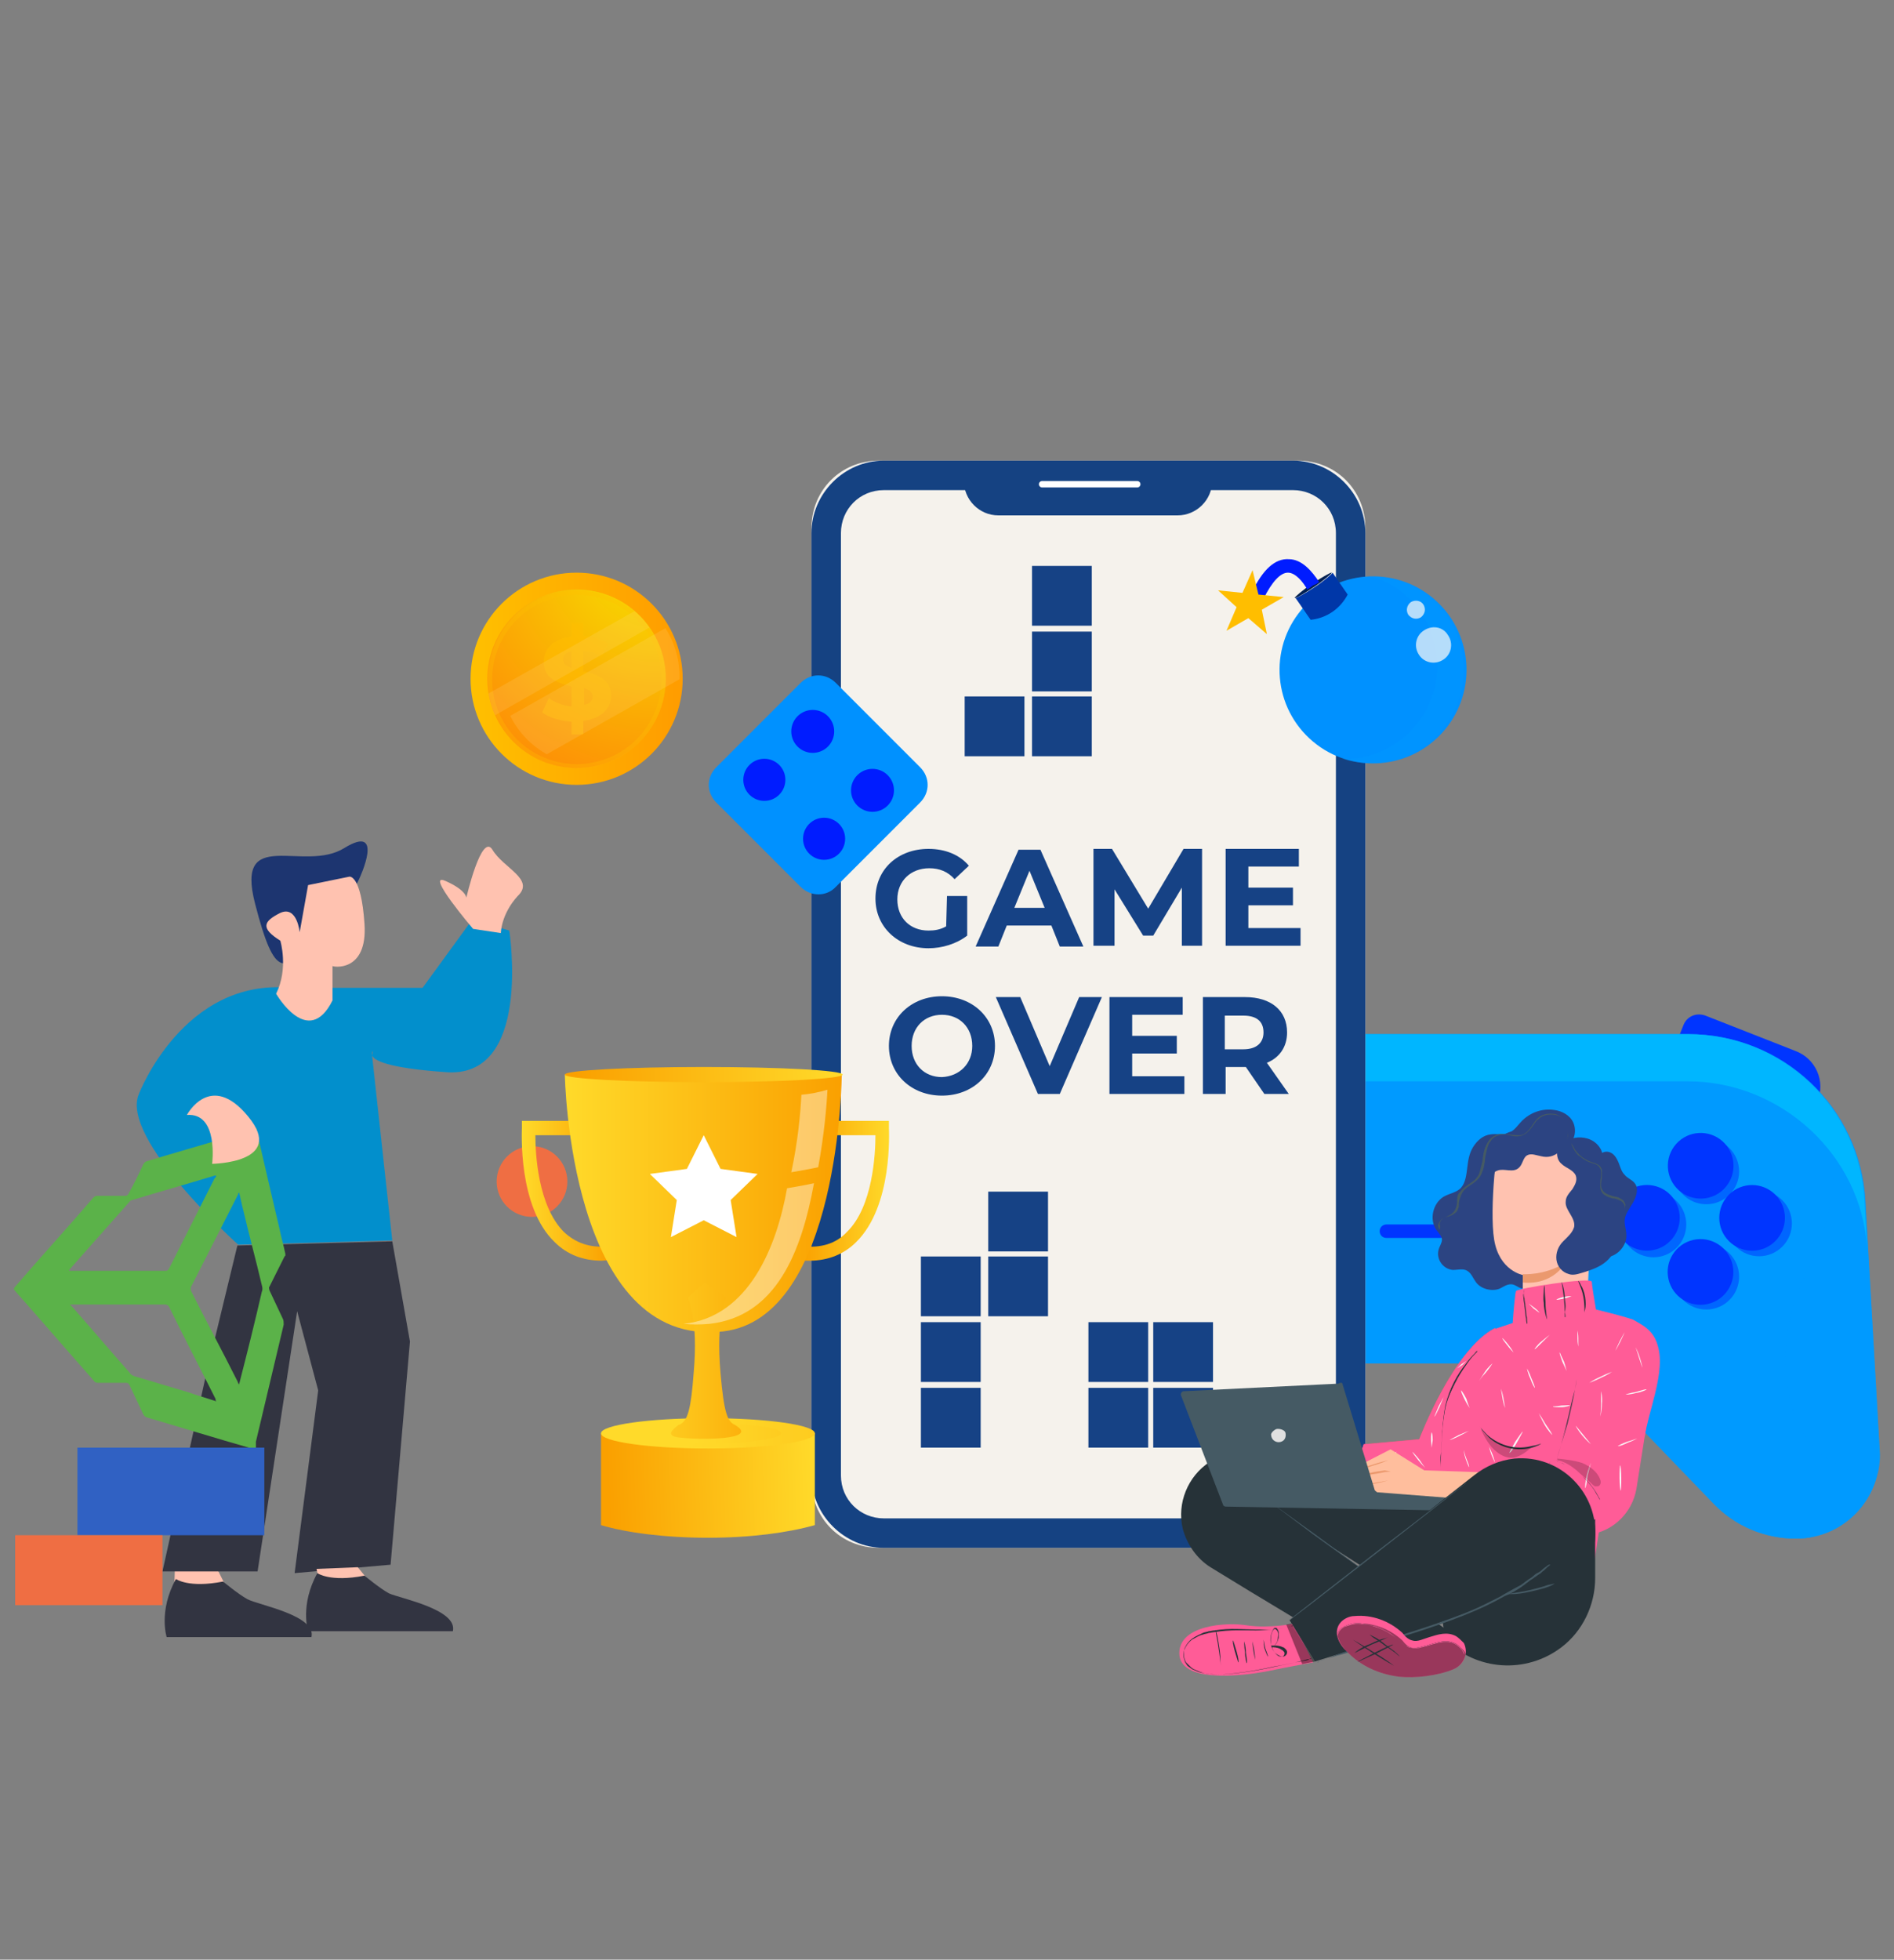 <?xml version="1.0" encoding="utf-8"?>
<!-- Generator: Adobe Illustrator 21.0.0, SVG Export Plug-In . SVG Version: 6.00 Build 0)  -->
<svg version="1.1" id="Layer_1" xmlns="http://www.w3.org/2000/svg" xmlns:xlink="http://www.w3.org/1999/xlink" x="0px" y="0px"
	 viewBox="0 0 225 232.7" style="enable-background:new 0 0 225 232.7;" xml:space="preserve">
<rect x="0" y="0" width="225" height="232.7" fill="#808080" stroke="none"/>
<style type="text/css">
	.st0{fill:#0035FF;}
	.st1{fill:#009AFF;}
	.st2{opacity:0.41;}
	.st3{fill:#001CFF;}
	.st4{opacity:0.5;fill:#009AFF;enable-background:new    ;}
	.st5{fill:#00B6FF;}
	.st6{fill:#F5F2EC;}
	.st7{fill:#154282;}
	.st8{fill:none;stroke:#FFFFFF;stroke-width:0.764;stroke-linecap:round;stroke-linejoin:round;stroke-miterlimit:10;}
	.st9{fill:#0091FF;}
	.st10{fill:#001CFF;stroke:#001CFF;stroke-miterlimit:10;}
	.st11{fill:#164285;}
	.st12{fill:#002051;}
	.st13{fill:#0037A8;}
	.st14{opacity:0.3;fill:#009AFF;enable-background:new    ;}
	.st15{opacity:0.73;fill:#F8F8F8;enable-background:new    ;}
	.st16{fill:#FFBE00;}
	.st17{fill:url(#XMLID_2_);}
	.st18{fill:url(#XMLID_3_);}
	.st19{opacity:0.3;fill:none;stroke:#FFBE00;stroke-width:0.5;stroke-miterlimit:10;enable-background:new    ;}
	.st20{opacity:0.5;}
	.st21{opacity:0.7;}
	.st22{opacity:0.2;clip-path:url(#SVGID_2_);fill:#FFE6B1;enable-background:new    ;}
	.st23{opacity:0.2;clip-path:url(#SVGID_4_);fill:#FFE6B1;enable-background:new    ;}
	.st24{fill:#EF6E43;}
	.st25{fill:url(#SVGID_5_);}
	.st26{fill:url(#SVGID_6_);}
	.st27{fill:url(#SVGID_7_);}
	.st28{fill:url(#SVGID_8_);}
	.st29{fill:url(#SVGID_9_);}
	.st30{fill:url(#SVGID_10_);}
	.st31{fill:url(#SVGID_11_);}
	.st32{fill:url(#SVGID_12_);}
	.st33{fill:#FFFFFF;}
	.st34{fill:#1D3570;}
	.st35{fill:#FFC2B0;}
	.st36{fill:#323441;}
	.st37{fill:#028FCC;}
	.st38{fill:#5BB249;}
	.st39{display:none;}
	.st40{display:inline;fill:#5BB249;}
	.st41{fill:#3061C3;}
	.st42{fill:#2C4482;}
	.st43{fill:#EB996E;}
	.st44{fill:#455A64;}
	.st45{fill:#E8505B;}
	.st46{fill:#FF5C97;}
	.st47{fill:#FAFAFA;}
	.st48{fill:#263238;}
	.st49{opacity:0.2;}
	.st50{opacity:0.4;enable-background:new    ;}
	.st51{fill:#FFBE9D;}
	.st52{fill:#E0E0E0;}
	.st53{opacity:0.4;}
</style>
<g>
	<g>
		<path class="st0" d="M209.8,133.4l-8.2-3.2c-2.4-0.9-3.6-3.6-2.6-6l1-2.5c0.4-1,1.5-1.5,2.6-1.1l10.7,4.2c2.4,0.9,3.6,3.6,2.6,6
			l0,0C214.9,133.2,212.2,134.3,209.8,133.4z"/>
		<path class="st1" d="M223.3,172.2l-1.7-29.6c-0.6-11.1-9.8-19.8-21-19.8h-22.9h-7.5h-22.9c-11.1,0-20.3,8.7-21,19.8l-1.7,29.6
			c-0.3,5.7,4.2,10.5,9.9,10.5c3.7,0,7.2-1.5,9.7-4.1l16.1-16.7h9.9h7.5h9.9l16.1,16.7c2.5,2.6,6,4.1,9.7,4.1l0,0
			C219.1,182.7,223.6,177.9,223.3,172.2z"/>
		<g class="st2">
			<circle class="st3" cx="202.7" cy="139.1" r="3.9"/>
			<circle class="st3" cx="202.7" cy="151.6" r="3.9"/>
			
				<ellipse transform="matrix(0.707 -0.707 0.707 0.707 -41.519 190.311)" class="st3" cx="209" cy="145.3" rx="3.9" ry="3.9"/>
			
				<ellipse transform="matrix(0.385 -0.923 0.923 0.385 -13.303 270.733)" class="st3" cx="196.4" cy="145.3" rx="3.9" ry="3.9"/>
			<path class="st3" d="M148.8,142.4h-2.5v-2.5c0-1.6-1.3-2.9-2.9-2.9c-1.6,0-2.9,1.3-2.9,2.9v2.5H138c-1.6,0-2.9,1.3-2.9,2.9
				c0,1.6,1.3,2.9,2.9,2.9h2.5v2.5c0,1.6,1.3,2.9,2.9,2.9c1.6,0,2.9-1.3,2.9-2.9v-2.5h2.5c1.6,0,2.9-1.3,2.9-2.9
				C151.7,143.7,150.4,142.4,148.8,142.4z"/>
		</g>
		<circle class="st1" cx="142.7" cy="144.6" r="10.9"/>
		<path class="st1" d="M190.2,158.3h-11.8h-9h-11.8l-19.1,19.8c-1.9,1.9-4.2,3.4-6.7,4.2c0.8,0.2,1.7,0.4,2.6,0.4
			c3.7,0,7.2-1.5,9.7-4.1l16.1-16.7h9.9h7.5h9.9l16.1,16.7c2.5,2.6,6,4.1,9.7,4.1l0,0c0.9,0,1.8-0.1,2.6-0.4
			c-2.5-0.8-4.8-2.2-6.7-4.2L190.2,158.3z"/>
		<g>
			<ellipse transform="matrix(0.667 -0.745 0.745 0.667 -35.808 196.608)" class="st0" cx="202" cy="138.4" rx="3.9" ry="3.9"/>
			
				<ellipse transform="matrix(0.976 -0.219 0.219 0.976 -28.185 47.997)" class="st0" cx="202" cy="150.9" rx="3.9" ry="3.9"/>
			
				<ellipse transform="matrix(0.707 -0.707 0.707 0.707 -41.287 189.582)" class="st0" cx="208.2" cy="144.6" rx="3.9" ry="3.9"/>
			
				<ellipse transform="matrix(0.707 -0.707 0.707 0.707 -44.943 180.738)" class="st0" cx="195.7" cy="144.6" rx="3.9" ry="3.9"/>
			<path class="st0" d="M148.1,141.7h-2.5v-2.5c0-1.6-1.3-2.9-2.9-2.9c-1.6,0-2.9,1.3-2.9,2.9v2.5h-2.5c-1.6,0-2.9,1.3-2.9,2.9
				c0,1.6,1.3,2.9,2.9,2.9h2.5v2.5c0,1.6,1.3,2.9,2.9,2.9c1.6,0,2.9-1.3,2.9-2.9v-2.5h2.5c1.6,0,2.9-1.3,2.9-2.9
				S149.7,141.7,148.1,141.7z"/>
		</g>
		<path class="st4" d="M214.7,150.9c-5.7,11.3-1.8,24.4,8.4,24c0.2-0.9,0.3-1.7,0.2-2.7l-1.7-29.6c-0.3-4.6-2-8.8-4.7-12.1
			C218,134.5,219.1,142.3,214.7,150.9z"/>
		<path class="st4" d="M133.2,150.9c5.7,11.3,1.8,24.4-8.4,24c-0.2-0.9-0.3-1.7-0.2-2.7l1.7-29.6c0.3-4.6,2-8.8,4.7-12.1
			C129.9,134.5,128.9,142.3,133.2,150.9z"/>
		<g>
			<path class="st0" d="M171.1,147h-6.4c-0.5,0-0.8-0.4-0.8-0.8l0,0c0-0.5,0.4-0.8,0.8-0.8h6.4c0.5,0,0.8,0.4,0.8,0.8l0,0
				C171.9,146.6,171.5,147,171.1,147z"/>
			<path class="st0" d="M183.2,147h-6.4c-0.5,0-0.8-0.4-0.8-0.8l0,0c0-0.5,0.4-0.8,0.8-0.8h6.4c0.5,0,0.8,0.4,0.8,0.8l0,0
				C184.1,146.6,183.7,147,183.2,147z"/>
		</g>
		<path class="st5" d="M147.2,128.4h22.9h7.5h22.9c11.1,0,20.7,8.8,21.3,19.9l-0.3-5.7c-0.6-11.1-9.8-19.8-21-19.8h-22.9h-7.5h-22.9
			c-11.1,0-20.3,8.7-21,19.8l-0.3,5.6C126.6,137.1,136.1,128.4,147.2,128.4z"/>
	</g>
	<g>
		<g>
			<g>
				<g>
					<path class="st6" d="M154.2,183.8h-49.8c-4.5,0-8-3.5-8-8V62.7c0-4.5,3.5-8,8-8h49.8c4.5,0,8,3.5,8,8v113.1
						C162.2,180.2,158.6,183.8,154.2,183.8z"/>
					<g>
						<path class="st7" d="M153.6,58.2c2.8,0,5.1,2.2,5.1,5.1v111.9c0,2.8-2.2,5.1-5.1,5.1H105c-2.8,0-5.1-2.2-5.1-5.1V63.3
							c0-2.8,2.2-5.1,5.1-5.1H153.6 M153.6,54.7H105c-4.7,0-8.6,3.9-8.6,8.6v111.9c0,4.7,3.9,8.6,8.6,8.6h48.6
							c4.7,0,8.6-3.9,8.6-8.6V63.3C162.2,58.6,158.3,54.7,153.6,54.7L153.6,54.7z"/>
					</g>
					<g>
						<path class="st7" d="M143.9,55h-29.4v2.1c0,2.2,1.8,4.1,4.1,4.1h21.3c2.2,0,4.1-1.8,4.1-4.1V55H143.9z"/>
					</g>
					<line class="st8" x1="123.8" y1="57.5" x2="135.1" y2="57.5"/>
				</g>
			</g>
		</g>
	</g>
	<g>
		<path class="st9" d="M95.1,105.3l-10-10c-1.2-1.2-1.2-3,0-4.2l10-10c1.2-1.2,3-1.2,4.2,0l10,10c1.2,1.2,1.2,3,0,4.2l-10,10
			C98.2,106.5,96.3,106.5,95.1,105.3z"/>
		<g>
			<path class="st10" d="M98,88.3c-0.8,0.8-2.1,0.8-2.9,0s-0.8-2.1,0-2.9s2.1-0.8,2.9,0C98.8,86.2,98.8,87.5,98,88.3z"/>
			<path class="st10" d="M105.1,95.3c-0.8,0.8-2.1,0.8-2.9,0s-0.8-2.1,0-2.9s2.1-0.8,2.9,0C105.9,93.2,105.9,94.5,105.1,95.3z"/>
			<circle class="st10" cx="90.8" cy="92.6" r="2"/>
			<circle class="st10" cx="97.9" cy="99.6" r="2"/>
		</g>
	</g>
	<g>
		<path class="st11" d="M112.5,106.4h2.4v4.7c-1.3,1-3,1.5-4.6,1.5c-3.6,0-6.3-2.5-6.3-5.9c0-3.5,2.7-5.9,6.3-5.9c2,0,3.7,0.7,4.8,2
			l-1.7,1.6c-0.8-0.9-1.8-1.3-3-1.3c-2.2,0-3.8,1.5-3.8,3.7s1.5,3.7,3.7,3.7c0.7,0,1.4-0.1,2.1-0.5L112.5,106.4L112.5,106.4z"/>
		<path class="st11" d="M124.9,109.9h-5.3l-1,2.5h-2.7l5.1-11.5h2.6l5.1,11.5h-2.8L124.9,109.9z M124.1,107.8l-1.8-4.4l-1.8,4.4
			H124.1z"/>
		<path class="st11" d="M140.4,112.3v-6.9l-3.4,5.7h-1.2l-3.4-5.5v6.7h-2.5v-11.5h2.2l4.3,7.1l4.2-7.1h2.2v11.5
			C142.8,112.3,140.4,112.3,140.4,112.3z"/>
		<path class="st11" d="M154.5,110.2v2.1h-8.9v-11.5h8.7v2.1h-6v2.5h5.3v2.1h-5.3v2.7C148.3,110.2,154.5,110.2,154.5,110.2z"/>
		<path class="st11" d="M105.6,124.2c0-3.4,2.7-5.9,6.3-5.9c3.6,0,6.3,2.5,6.3,5.9s-2.7,5.9-6.3,5.9
			C108.3,130.1,105.6,127.6,105.6,124.2z M115.5,124.2c0-2.2-1.5-3.7-3.6-3.7s-3.6,1.5-3.6,3.7s1.5,3.7,3.6,3.7
			C114,127.8,115.5,126.3,115.5,124.2z"/>
		<path class="st11" d="M130.9,118.4l-5,11.5h-2.6l-5-11.5h2.9l3.5,8.2l3.5-8.2C128.2,118.4,130.9,118.4,130.9,118.4z"/>
		<path class="st11" d="M140.7,127.8v2.1h-8.9v-11.5h8.7v2.1h-6v2.5h5.3v2.1h-5.3v2.7H140.7z"/>
		<path class="st11" d="M150.2,129.9l-2.2-3.2h-0.1h-2.3v3.2h-2.7v-11.5h5c3.1,0,5,1.6,5,4.2c0,1.7-0.9,3-2.4,3.6l2.6,3.7H150.2z
			 M147.7,120.6h-2.2v4h2.2c1.6,0,2.4-0.8,2.4-2C150.1,121.3,149.3,120.6,147.7,120.6z"/>
	</g>
	<rect x="129.3" y="157" class="st11" width="7.1" height="7.1"/>
	<rect x="137" y="157" class="st11" width="7.1" height="7.1"/>
	<rect x="129.3" y="164.8" class="st11" width="7.1" height="7.1"/>
	<rect x="109.4" y="157" class="st11" width="7.1" height="7.1"/>
	<rect x="109.4" y="164.8" class="st11" width="7.1" height="7.1"/>
	<rect x="117.4" y="149.2" class="st11" width="7.1" height="7.1"/>
	<rect x="117.4" y="141.5" class="st11" width="7.1" height="7.1"/>
	<rect x="109.4" y="149.2" class="st11" width="7.1" height="7.1"/>
	<rect x="122.6" y="75" class="st11" width="7.1" height="7.1"/>
	<rect x="122.6" y="67.2" class="st11" width="7.1" height="7.1"/>
	<rect x="114.6" y="82.7" class="st11" width="7.1" height="7.1"/>
	<rect x="122.6" y="82.7" class="st11" width="7.1" height="7.1"/>
	<rect x="137" y="164.8" class="st11" width="7.1" height="7.1"/>
	<g>
		<path class="st12" d="M155.9,69.3c-1.2,0.8-2.1,1.6-2.1,1.7c0.1,0.1,1.1-0.5,2.3-1.3s2.1-1.6,2.1-1.7S157.1,68.5,155.9,69.3z"/>
		
			<ellipse transform="matrix(0.681 -0.733 0.733 0.681 -6.239 144.815)" class="st9" cx="163" cy="79.6" rx="11.1" ry="11.1"/>
		<g>
			<path class="st13" d="M156.2,69.7c-1.2,0.8-2.3,1.4-2.3,1.3l1.8,2.6l0,0c1.9-0.2,3.5-1.3,4.4-3l0,0l-1.8-2.6
				C158.3,68.1,157.4,68.9,156.2,69.7z"/>
		</g>
		<path class="st14" d="M163.1,68.5c2.3,0.7,4.3,2.2,5.7,4.3c3.5,5,2.2,11.9-2.9,15.4c-1.9,1.3-4.2,2-6.4,1.9c3.1,1,6.7,0.6,9.6-1.4
			c5-3.5,6.3-10.3,2.9-15.4C170,70.2,166.6,68.6,163.1,68.5z"/>
		<path class="st15" d="M169.1,71.8c0.3,0.5,0.2,1.1-0.3,1.5c-0.5,0.3-1.1,0.2-1.5-0.3c-0.3-0.5-0.2-1.1,0.3-1.5
			C168.1,71.2,168.8,71.3,169.1,71.8z"/>
		<path class="st15" d="M172,75.4c0.7,1,0.4,2.3-0.5,2.9c-1,0.7-2.3,0.4-2.9-0.5c-0.7-1-0.4-2.3,0.5-2.9
			C170.1,74.2,171.4,74.4,172,75.4z"/>
		<path class="st3" d="M156.7,69.1c-0.8-1.2-2-2.7-3.6-2.7c-1.6-0.1-3.1,1.2-4.4,4l1.4,0.7c1-2,2-3.1,2.9-3.1s1.8,1.1,2.3,2
			c0.2-0.1,0.4-0.3,0.7-0.5C156.3,69.4,156.5,69.3,156.7,69.1z"/>
		<polygon class="st16" points="144.7,70.1 147.6,70.4 148.8,67.7 149.5,70.6 152.5,70.9 149.9,72.4 150.5,75.3 148.3,73.4 
			145.7,74.9 146.9,72.1 		"/>
	</g>
	<g id="XMLID_535_">
		
			<linearGradient id="XMLID_2_" gradientUnits="userSpaceOnUse" x1="55.96" y1="151.4" x2="81.079" y2="151.4" gradientTransform="matrix(1 0 0 -1 0 232)">
			<stop  offset="0" style="stop-color:#FFC000"/>
			<stop  offset="1" style="stop-color:#FF9C00"/>
		</linearGradient>
		<circle id="XMLID_566_" class="st17" cx="68.5" cy="80.6" r="12.6"/>
		
			<radialGradient id="XMLID_3_" cx="77.928" cy="166.564" r="35.789" gradientTransform="matrix(1 0 0 -1 0 232)" gradientUnits="userSpaceOnUse">
			<stop  offset="8.061820e-02" style="stop-color:#F7DC00"/>
			<stop  offset="1" style="stop-color:#FF7B08"/>
		</radialGradient>
		<circle id="XMLID_565_" class="st18" cx="68.5" cy="80.6" r="10.6"/>
		
			<ellipse id="XMLID_564_" transform="matrix(0.377 -0.926 0.926 0.377 -31.945 113.727)" class="st19" cx="68.5" cy="80.6" rx="10.3" ry="10.3"/>
		<g id="XMLID_559_" class="st20">
			<path id="XMLID_560_" class="st16" d="M69.3,85.6v1.6h-1.4v-1.5c-1.4-0.1-2.7-0.5-3.5-1.1l0.8-1.7c0.7,0.5,1.7,0.9,2.7,1v-2.4
				c-1.6-0.4-3.3-0.9-3.3-2.9c0-1.5,1.1-2.8,3.3-3V74h1.4v1.5c1.1,0.1,2.1,0.4,2.9,0.9L71.5,78c-0.7-0.4-1.5-0.7-2.2-0.7v2.4
				c1.6,0.4,3.3,0.9,3.3,2.9C72.6,84,71.6,85.3,69.3,85.6z M67.9,79.3v-2c-0.8,0.2-1,0.6-1,1C66.9,78.9,67.3,79.1,67.9,79.3z
				 M70.4,82.7c0-0.5-0.4-0.8-1-1v2C70,83.6,70.4,83.2,70.4,82.7z"/>
		</g>
		<g id="XMLID_551_" class="st21">
			<g>
				<defs>
					
						<ellipse id="SVGID_1_" transform="matrix(0.736 -0.677 0.677 0.736 -35.808 69.704)" cx="71.5" cy="80.8" rx="10.6" ry="10.6"/>
				</defs>
				<clipPath id="SVGID_2_">
					<use xlink:href="#SVGID_1_"  style="overflow:visible;"/>
				</clipPath>
				
					<rect id="XMLID_554_" x="56.3" y="80.2" transform="matrix(0.871 -0.492 0.492 0.871 -31.917 45.132)" class="st22" width="27.1" height="6.1"/>
			</g>
			<g>
				<defs>
					
						<ellipse id="SVGID_3_" transform="matrix(0.974 -0.227 0.227 0.974 -16.521 17.673)" cx="68.5" cy="80.6" rx="10.6" ry="10.6"/>
				</defs>
				<clipPath id="SVGID_4_">
					<use xlink:href="#SVGID_3_"  style="overflow:visible;"/>
				</clipPath>
				<polygon id="XMLID_553_" class="st23" points="57.1,85.9 55.1,84 78.7,70.7 80.7,72.5 				"/>
			</g>
		</g>
	</g>
	<g id="Ellipse_51_copy_4">
		<g>
			<ellipse class="st24" cx="63.2" cy="140.3" rx="4.2" ry="4.2"/>
		</g>
	</g>
	<g>
		
			<linearGradient id="SVGID_5_" gradientUnits="userSpaceOnUse" x1="96.862" y1="56.193" x2="72.202" y2="55.407" gradientTransform="matrix(1 0 0 -1 0 232)">
			<stop  offset="0" style="stop-color:#FFDA2A"/>
			<stop  offset="1" style="stop-color:#FAA000"/>
		</linearGradient>
		<path class="st25" d="M71.4,170.2v5.1v5.8c3,0.9,7.6,1.5,12.7,1.5s9.5-0.6,12.7-1.5v-5.8v-5.1H71.4z"/>
		
			<linearGradient id="SVGID_6_" gradientUnits="userSpaceOnUse" x1="81.797" y1="61.8" x2="142.9" y2="61.8" gradientTransform="matrix(1 0 0 -1 0 232)">
			<stop  offset="0" style="stop-color:#FFDA2A"/>
			<stop  offset="1" style="stop-color:#FAA000"/>
		</linearGradient>
		<ellipse class="st26" cx="84.1" cy="170.2" rx="12.7" ry="1.8"/>
		
			<linearGradient id="SVGID_7_" gradientUnits="userSpaceOnUse" x1="82.527" y1="61.8" x2="124.443" y2="61.8" gradientTransform="matrix(1 0 0 -1 0 232)">
			<stop  offset="0" style="stop-color:#FFDA2A"/>
			<stop  offset="1" style="stop-color:#FAA000"/>
		</linearGradient>
		<path class="st27" d="M92.8,170.2c0-0.7-3.9-1.2-8.7-1.2c-4.8,0-8.7,0.5-8.7,1.2s3.9,1.2,8.7,1.2S92.8,170.8,92.8,170.2z"/>
		<g>
			<g>
				
					<linearGradient id="SVGID_8_" gradientUnits="userSpaceOnUse" x1="62.023" y1="90.6" x2="72.482" y2="90.6" gradientTransform="matrix(1 0 0 -1 0 232)">
					<stop  offset="0" style="stop-color:#FFDA2A"/>
					<stop  offset="1" style="stop-color:#FAA000"/>
				</linearGradient>
				<path class="st28" d="M71.5,149.7c-2.2,0-4.1-0.7-5.6-2.2c-4.4-4.2-3.9-13.2-3.9-13.6v-0.8h8.6v1.7h-7c0,2.2,0.3,8.4,3.4,11.5
					c1.4,1.3,3.1,1.9,5.2,1.7l0.2,1.7C72.1,149.6,71.8,149.7,71.5,149.7z"/>
			</g>
			<g>
				
					<linearGradient id="SVGID_9_" gradientUnits="userSpaceOnUse" x1="747.792" y1="90.6" x2="758.25" y2="90.6" gradientTransform="matrix(-1 0 0 -1 853.451 232)">
					<stop  offset="0" style="stop-color:#FFDA2A"/>
					<stop  offset="1" style="stop-color:#FAA000"/>
				</linearGradient>
				<path class="st29" d="M96.2,149.7c-0.3,0-0.6,0-1,0l0.2-1.7c2.1,0.2,3.9-0.3,5.2-1.7c3.1-3,3.4-9.3,3.4-11.5h-7v-1.7h8.6v0.8
					c0,0.4,0.5,9.3-3.9,13.6C100.3,148.9,98.4,149.7,96.2,149.7z"/>
			</g>
		</g>
		
			<linearGradient id="SVGID_10_" gradientUnits="userSpaceOnUse" x1="67.141" y1="89.101" x2="100.041" y2="89.101" gradientTransform="matrix(1 0 0 -1 0 232)">
			<stop  offset="0" style="stop-color:#FFDA2A"/>
			<stop  offset="1" style="stop-color:#FAA000"/>
		</linearGradient>
		<path class="st30" d="M67.1,127.6c0,0,0.5,32.6,18.8,30.5c13.9-1.6,14.1-30.5,14.1-30.5S67.1,127.6,67.1,127.6z"/>
		
			<linearGradient id="SVGID_11_" gradientUnits="userSpaceOnUse" x1="74.064" y1="70.426" x2="94.192" y2="70.426" gradientTransform="matrix(1 0 0 -1 0 232)">
			<stop  offset="0" style="stop-color:#FFDA2A"/>
			<stop  offset="1" style="stop-color:#FAA000"/>
		</linearGradient>
		<path class="st31" d="M80.7,170.7c2.4,0.3,9.7,0.3,6.6-1.5l0,0c-0.9-0.4-1.3-1.5-1.7-6.1c-0.6-6.7,0.7-9,0.7-9l-2.6-1.8l-2,1.8
			c0,0,1.3,2.3,0.7,9c-0.3,4.1-0.7,5.4-1.4,5.9l0,0l0,0c-0.1,0.1-0.3,0.2-0.4,0.2C80,169.7,78.9,170.5,80.7,170.7z"/>
		
			<linearGradient id="SVGID_12_" gradientUnits="userSpaceOnUse" x1="99.885" y1="104.919" x2="68.304" y2="103.913" gradientTransform="matrix(1 0 0 -1 0 232)">
			<stop  offset="0" style="stop-color:#FFDA2A"/>
			<stop  offset="1" style="stop-color:#FAA000"/>
		</linearGradient>
		<ellipse class="st32" cx="83.6" cy="127.6" rx="16.5" ry="0.9"/>
		<polygon class="st33" points="83.6,134.8 85.6,138.8 90,139.4 86.8,142.5 87.5,146.9 83.6,144.9 79.7,146.9 80.4,142.5 
			77.2,139.4 81.6,138.8 		"/>
		<g class="st2">
			<path class="st33" d="M81.2,157.2L81.2,157.2c1,0.1,2,0.1,3.1,0c7.9-0.9,10.9-8.5,12.4-16.7c-0.9,0.2-2,0.4-3.2,0.6
				C92.3,147.9,89,156.4,81.2,157.2z"/>
			<path class="st33" d="M95.2,130c-0.1,2.1-0.4,5.5-1.2,9.2c1.2-0.2,2.3-0.4,3.2-0.6c0.7-3.8,1-7.2,1.1-9.2
				C97.3,129.7,96.3,129.9,95.2,130z"/>
		</g>
	</g>
	<g id="Group_1_1_">
		<g id="Group_2_1_">
			<g id="Group_4_1_">
				<g id="Shape_717">
					<g>
						<g>
							<path class="st34" d="M40.9,100.7c-4.8,3-13-2.7-10.6,6.6s3.5,7.9,7,4.6s5.4-7.6,5.4-7.6S45.8,97.7,40.9,100.7z"/>
						</g>
					</g>
				</g>
				<g id="Shape_719_copy">
					<g>
						<polygon class="st35" points="25.7,186.1 20.8,185.2 20.7,188.8 26.8,188.3 						"/>
					</g>
				</g>
				<g id="Shape_716">
					<g>
						<g>
							<polygon class="st36" points="46.6,147.4 28.2,147.9 24.4,163.6 19.3,186.6 30.6,186.6 35.3,155.7 37.8,165.1 35,186.8 
								46.4,185.8 48.7,159.3 							"/>
						</g>
					</g>
				</g>
				<g id="Shape_719">
					<g>
						<polygon class="st35" points="42.5,186.1 37.6,186.3 38.4,189.9 44.3,188.3 						"/>
					</g>
				</g>
				<g id="Shape_712">
					<g>
						<g>
							<path class="st37" d="M60.5,110.5l-4.4-1.3l-5.9,8.1H34.5c-12.7-1.2-18,12.6-18,12.6c-2.3,5.3,11.8,17.9,11.8,17.9l18.3-0.5
								l-2.4-22c-0.1-0.3,0.1-0.5,0.1-0.5l-0.1,0.5c0.2,0.6,1.7,1.5,8.6,2C63.3,128.3,60.5,110.5,60.5,110.5z"/>
						</g>
					</g>
				</g>
				<g>
					<path class="st38" d="M30.4,172.1c-0.1,0-0.1,0-0.2,0S30,172,29.9,172c-4.2-1.2-8.4-2.5-12.5-3.7c-0.2-0.1-0.3-0.2-0.4-0.4
						c-0.5-1.1-1.1-2.3-1.6-3.4c-0.1-0.2-0.2-0.3-0.4-0.3c-1.1,0-2.2,0-3.4,0c-0.2,0-0.4-0.1-0.5-0.3c-3.1-3.5-6.2-7.1-9.3-10.6
						c-0.1-0.1-0.1-0.2-0.2-0.2c0.1-0.1,0.1-0.1,0.1-0.2c3.1-3.6,6.3-7.1,9.4-10.7c0.1-0.1,0.3-0.2,0.4-0.2c1.1,0,2.3,0,3.4,0
						c0.2,0,0.3-0.1,0.4-0.3c0.6-1.1,1.2-2.3,1.7-3.4c0.1-0.2,0.2-0.3,0.4-0.4c3.3-1,6.5-1.9,9.8-2.9c1.1-0.3,2.1-0.6,3.2-1h0.1
						c0,0.1,0,0.2,0,0.3c0.9,3.9,1.8,7.8,2.7,11.6c0.2,1,0.5,2,0.7,3c0,0.1,0,0.1,0,0.2l-0.1,0.1c-0.6,1.2-1.2,2.4-1.8,3.6
						c-0.1,0.1,0,0.3,0,0.4c0.5,1.1,1.1,2.3,1.6,3.4c0.1,0.2,0.1,0.4,0.1,0.7c-1.1,4.6-2.2,9.3-3.3,13.9
						C30.4,171.6,30.4,171.8,30.4,172.1z M28.4,164.4c0-0.1,0.1-0.3,0.1-0.4c0.9-3.5,1.8-7.1,2.6-10.6c0.1-0.2,0.1-0.5,0-0.8
						c-0.7-3-1.5-5.9-2.2-8.9c-0.2-0.7-0.3-1.4-0.5-2.1c-0.1,0.1-0.1,0.1-0.1,0.2c-1.9,3.7-3.7,7.3-5.6,11c-0.1,0.2,0,0.4,0,0.5
						c1.8,3.6,3.7,7.1,5.5,10.7C28.3,164.2,28.3,164.3,28.4,164.4z M25.7,139.6c-0.1,0-0.1,0-0.2,0c-3.3,1-6.5,1.9-9.8,2.9
						c-0.2,0-0.3,0.2-0.4,0.3c-2.3,2.6-4.7,5.3-7,7.9c0,0-0.1,0.1-0.1,0.2c0.1,0,0.1,0,0.2,0c3.8,0,7.5,0,11.3,0
						c0.2,0,0.3-0.1,0.4-0.3c1.8-3.6,3.6-7.1,5.4-10.7C25.6,139.9,25.6,139.8,25.7,139.6z M25.7,166.4c-0.1-0.1-0.1-0.2-0.1-0.3
						c-1.8-3.6-3.7-7.2-5.5-10.9c-0.1-0.2-0.3-0.3-0.5-0.3c-3.6,0-7.3,0-10.9,0c-0.1,0-0.2,0-0.4,0c0.1,0.1,0.2,0.2,0.3,0.3
						c2.3,2.6,4.5,5.2,6.8,7.8c0.1,0.2,0.3,0.3,0.5,0.4c2.1,0.6,4.3,1.3,6.4,1.9C23.4,165.7,24.5,166,25.7,166.4z"/>
				</g>
				<g class="st39">
					<path class="st40" d="M36.9,146.1C37,146.1,36.9,146.1,36.9,146.1c-1-1.2-2.2-2.2-3.6-2.9c-2.3-1-4.6-1.1-7-0.5
						c-0.9,0.2-1.7,0.6-2.6,0.9c-0.5,0.2-1,0.3-1.6,0.4c-0.7,0-1.3-0.2-1.8-0.4c-0.6-0.2-1.2-0.5-1.9-0.7c-1.4-0.5-2.9-0.5-4.4-0.3
						c-2.6,0.3-4.7,1.5-6.4,3.6c-1.4,1.8-2.1,3.9-2.3,6.2c-0.2,2.1,0,4.1,0.5,6.2c0.6,2.7,1.7,5.2,3.2,7.6c0.8,1.3,1.6,2.5,2.7,3.5
						c0.7,0.7,1.6,1.3,2.6,1.6c1.2,0.4,2.4,0.2,3.6-0.2c0.7-0.3,1.4-0.5,2-0.8c1.4-0.4,2.7-0.5,4.1-0.2c0.6,0.2,1.2,0.4,1.9,0.7
						c0.9,0.3,1.7,0.6,2.7,0.7c0.8,0.1,1.5-0.1,2.2-0.5c0.8-0.4,1.5-1,2.2-1.7c2.2-2.2,3.7-4.8,4.8-7.7c0-0.1,0.1-0.2,0.1-0.3
						c-0.1,0-0.1-0.1-0.2-0.1c-0.9-0.5-1.7-1-2.4-1.7c-2.3-2.1-3.1-4.7-2.5-7.8c0.3-1.6,1.2-2.9,2.3-4.1
						C35.7,147.1,36.3,146.6,36.9,146.1z M29.3,133.7c-0.1,0-0.2,0-0.3,0c-0.7,0.1-1.4,0.2-2.1,0.5c-1.8,0.7-3.2,2-4.3,3.7
						c-0.6,0.9-1,1.9-1.2,3c-0.1,0.7-0.1,1.3,0,2c0,0,0,0,0.1,0h0.1c0.8,0,1.7-0.2,2.4-0.5c1.9-0.8,3.3-2.2,4.3-4
						C29.2,137,29.4,135.4,29.3,133.7z"/>
					<path class="st40" d="M36.9,146.1c-0.6,0.5-1.2,1-1.8,1.6c-1.2,1.1-2,2.5-2.3,4.1c-0.6,3,0.2,5.6,2.5,7.8
						c0.7,0.7,1.6,1.2,2.4,1.7c0.1,0,0.1,0.1,0.2,0.1c0,0.1-0.1,0.2-0.1,0.3c-1.1,2.9-2.6,5.5-4.8,7.7c-0.7,0.7-1.4,1.2-2.2,1.7
						c-0.7,0.4-1.4,0.6-2.2,0.5c-0.9-0.1-1.8-0.4-2.7-0.7c-0.6-0.2-1.2-0.5-1.9-0.7c-1.4-0.4-2.8-0.3-4.1,0.2
						c-0.7,0.2-1.4,0.5-2,0.8c-1.2,0.4-2.4,0.6-3.6,0.2c-1-0.3-1.8-0.9-2.6-1.6c-1.1-1-1.9-2.2-2.7-3.5c-1.4-2.4-2.6-4.9-3.2-7.6
						c-0.5-2-0.6-4.1-0.5-6.2c0.2-2.3,0.9-4.4,2.3-6.2c1.6-2.1,3.7-3.3,6.4-3.6c1.5-0.2,3-0.2,4.4,0.3c0.6,0.2,1.2,0.5,1.9,0.7
						c0.6,0.2,1.2,0.4,1.8,0.4c0.5,0,1.1-0.2,1.6-0.4c0.8-0.3,1.7-0.7,2.6-0.9c2.4-0.6,4.7-0.5,7,0.5
						C34.8,143.8,35.9,144.8,36.9,146.1C36.9,146.1,37,146.1,36.9,146.1z"/>
					<path class="st40" d="M29.3,133.7c0.2,1.7-0.1,3.3-0.9,4.8c-1,1.8-2.4,3.2-4.3,4c-0.8,0.3-1.6,0.5-2.4,0.5h-0.1c0,0,0,0-0.1,0
						c-0.1-0.7-0.1-1.3,0-2c0.2-1.1,0.5-2.1,1.2-3c1.1-1.6,2.5-2.9,4.3-3.7c0.7-0.3,1.4-0.4,2.1-0.5
						C29.1,133.7,29.2,133.7,29.3,133.7z"/>
				</g>
				<g id="Shape_713">
					<g>
						<path class="st35" d="M43.3,109.7c-0.4-5.9-1.8-5.6-1.8-5.6l-4.9,1l-1,5.6c0,0-0.3-3.2-2.3-2.3c-2,1-2.4,1.8,0,3.3
							c0,0,1,3.3-0.5,6.3c0,0,3.8,6.6,6.7,0.8v-4.1C39.4,114.8,43.7,115.6,43.3,109.7z"/>
					</g>
				</g>
				<g id="Shape_714">
					<g>
						<path class="st35" d="M58.5,100.9c-1.3-2.1-3.1,5.7-3.1,5.7s0-0.9-2.5-2s3.3,5.7,3.3,5.7l3.3,0.5c0,0,0-2.2,2-4.4
							C63.6,104.4,59.8,103.1,58.5,100.9z"/>
					</g>
				</g>
				<g id="Shape_715">
					<g>
						<path class="st35" d="M29.5,132.6c-4.5-5.5-7.3-0.2-7.3-0.2c3.8-0.3,3,5.8,3,5.8S34,138.1,29.5,132.6z"/>
					</g>
				</g>
				<g id="Rectangle_41">
					<g>
						<rect x="9.2" y="171.9" class="st41" width="22.2" height="10.4"/>
					</g>
				</g>
				<g id="Rectangle_42">
					<g>
						<rect x="1.8" y="182.3" class="st24" width="17.5" height="8.3"/>
					</g>
				</g>
			</g>
		</g>
	</g>
	<g>
		<g>
			<g>
				<path class="st42" d="M191.3,149.2c1.1-0.3,2-1.5,1.9-2.6c0-0.5-0.2-1-0.2-1.6c0-0.8,0.6-1.5,1-2.2s0.7-1.7,0.2-2.3
					c-0.3-0.4-0.9-0.6-1.2-1c-0.4-0.4-0.5-0.9-0.7-1.4s-0.5-1-0.9-1.2c-0.5-0.3-1.2-0.1-1.3,0.3"/>
				<path class="st42" d="M186.3,135.9c0.8-0.5,1-1.7,0.6-2.6c-0.4-0.9-1.4-1.4-2.3-1.5c-1.4-0.2-2.8,0.3-3.8,1.3
					c-0.5,0.5-0.9,1.2-1.7,1.5c-0.6,0.2-1.3,0-2,0.1c-0.9,0.1-1.6,0.7-2.1,1.5s-0.6,1.7-0.7,2.5c-0.1,0.8-0.2,1.7-0.7,2.3
					s-1.4,0.7-2.1,1.1c-1.3,0.8-1.7,2.7-0.9,3.9c0.3,0.4,0.7,0.8,0.7,1.2s-0.3,0.8-0.4,1.2c-0.3,1.1,0.5,2.3,1.7,2.4
					c0.6,0,1.2-0.2,1.7,0.1s0.7,0.9,1,1.3c0.6,0.9,2,1.2,2.9,0.8c0.4-0.2,0.8-0.5,1.3-0.5s0.8,0.4,1.3,0.5c0.6,0.1,1.2-0.3,1.5-0.8
					c0.4-0.5,0.6-1.1,1-1.5c0.6-0.5,1.4-0.7,2.2-0.9c1.7-0.6,3-1.9,3.7-3.5s0.6-3.5-0.2-5.1"/>
				<g>
					<g>
						<g>
							<g>
								<g>
									<g>
										<g>
											<g>
												<g>
													<g>
														<g>
															<g>
																<g>
																	<path class="st35" d="M188.1,136.9c0.7,0.1,1.2,0.6,1.2,1.3l0,0l-0.8,17.6c0,2.1-3.1,3.2-5.3,3.2l0,0
																		c-2.2-0.1-2.3-1.2-2.3-3.1c0-3.3,0-4.5,0-4.5s-2.8-0.5-3.4-4.2c-0.3-1.8-0.2-4.9,0-7.3c0.1-2.2,1.6-4.9,3.8-4.7
																		L188.1,136.9z"/>
																</g>
															</g>
														</g>
													</g>
												</g>
											</g>
											<g>
												<g>
													<g>
														<g>
															<g>
																<g>
																	<path class="st43" d="M180.9,151.3c0,0,2.5,0.2,5-1.3c0,0-1.3,2.6-5,2.3V151.3z"/>
																</g>
															</g>
														</g>
													</g>
												</g>
											</g>
										</g>
									</g>
								</g>
							</g>
						</g>
					</g>
				</g>
				<path class="st42" d="M185.7,135.7c0.8-0.6,1.9-0.8,2.9-0.5s1.8,1.2,1.8,2.2c0,0.7-0.3,1.3,0,1.9c0.3,0.6,1,0.8,1.4,1.2
					c0.8,0.6,1,1.8,0.5,2.7c-0.4,0.7-1.3,1.3-1.3,2.1c-0.1,0.8,0.6,1.5,0.8,2.2c0.2,0.9-0.3,1.7-1,2.3s-1.5,0.9-2.4,1.2
					c-0.7,0.2-1.4,0.5-2,0.3c-0.8-0.2-1.4-0.9-1.5-1.7s0.2-1.6,0.8-2.2c0.5-0.5,1.1-1,1.3-1.7c0.2-1.1-1.1-2-1-3
					c0-0.6,0.4-1,0.8-1.5c0.3-0.5,0.6-1,0.4-1.6c-0.3-0.7-1.2-0.9-1.7-1.4c-0.5-0.4-0.6-1.1-0.5-1.7c0.2-0.6,0.7-1,1.3-1.1"/>
				<path class="st42" d="M186.1,134.9c0,0.7-0.3,1.5-0.9,1.9c-0.6,0.5-1.3,0.7-2.1,0.5c-0.6-0.1-1.2-0.4-1.7-0.1
					c-0.5,0.3-0.5,1.1-1,1.5c-0.7,0.6-1.7,0-2.5,0.3c-0.6,0.2-1,0.8-1.5,1.3c-0.4,0.5-1.1,1-1.7,0.8c0-0.6,0.1-1.2,0.3-1.7
					s0.5-1.1,1-1.4c0.3-0.2,0.6-0.3,0.8-0.5c0.5-0.4,0.7-1.2,1-1.8c0.4-0.8,1.2-1.3,2.1-1.4c0.7-0.1,1.5,0.1,2.2,0
					c0.5-0.1,1-0.5,1.5-0.6c1-0.2,2,0.5,2.7,1.3"/>
			</g>
			<g>
				<path class="st44" d="M192.9,143.7c0,0,0.1-0.1,0.1-0.4c0-0.3-0.3-0.7-0.7-0.8c-0.2-0.1-0.5-0.2-0.8-0.2
					c-0.3-0.1-0.6-0.2-0.9-0.4c-0.3-0.2-0.5-0.6-0.5-1s0-0.8,0.1-1.2c0-0.2,0-0.4,0-0.6c0-0.2-0.1-0.3-0.2-0.5
					c-0.2-0.3-0.6-0.4-0.9-0.5c-0.3-0.1-0.6-0.2-0.9-0.4c-0.3-0.2-0.5-0.4-0.7-0.5c-0.4-0.4-0.6-0.8-0.7-1.1
					c-0.1-0.1-0.1-0.2-0.1-0.3s0-0.1,0-0.1s0,0.2,0.2,0.4c0.1,0.3,0.3,0.6,0.7,1s0.9,0.7,1.5,0.9c0.3,0.1,0.7,0.2,1,0.5
					c0.1,0.2,0.2,0.3,0.2,0.5s0,0.4,0,0.6c0,0.4-0.1,0.8-0.1,1.1c0,0.4,0.2,0.7,0.4,0.9c0.3,0.2,0.6,0.3,0.9,0.4
					c0.3,0.1,0.6,0.1,0.8,0.2c0.2,0.1,0.5,0.3,0.6,0.4c0.1,0.2,0.2,0.4,0.2,0.5C193,143.4,193,143.6,192.9,143.7L192.9,143.7z"/>
			</g>
			<g>
				<path class="st44" d="M171.1,146L171.1,146c-0.1,0-0.2-0.1-0.2-0.2c-0.1-0.2-0.1-0.4,0.1-0.7c0.1-0.1,0.2-0.3,0.4-0.4
					c0.2-0.1,0.4-0.2,0.6-0.3c0.2-0.1,0.4-0.2,0.6-0.4c0.2-0.2,0.3-0.4,0.4-0.7c0.1-0.3,0.1-0.6,0.1-0.9c0-0.3,0.1-0.7,0.4-0.9
					c0.4-0.6,1.1-0.9,1.7-1.4c0.3-0.3,0.5-0.6,0.6-1s0.2-0.8,0.3-1.2c0.1-0.8,0.2-1.7,0.8-2.5c0.3-0.4,0.7-0.6,1.1-0.7
					c0.4-0.1,0.9,0,1.3,0c0.4,0.1,0.8,0.1,1.2,0.1s0.7-0.2,1-0.5c0.5-0.5,0.8-1.3,1.4-1.7c0.6-0.4,1.3-0.4,1.9-0.3
					c0.6,0.2,1,0.6,1.2,1s0.3,0.8,0.3,1.1s-0.1,0.6-0.1,0.7c-0.1,0.2-0.1,0.2-0.1,0.2s0-0.1,0.1-0.2c0.1-0.2,0.1-0.4,0.1-0.7
					s-0.1-0.7-0.3-1.1c-0.2-0.4-0.6-0.8-1.2-0.9c-0.5-0.1-1.2-0.1-1.8,0.3c-0.3,0.2-0.5,0.4-0.7,0.7s-0.4,0.6-0.7,0.9
					c-0.1,0.1-0.3,0.3-0.5,0.4c-0.2,0.1-0.4,0.2-0.6,0.2c-0.4,0.1-0.8,0-1.2-0.1s-0.8-0.1-1.2,0s-0.8,0.3-1,0.7
					c-0.3,0.3-0.4,0.8-0.5,1.2s-0.2,0.8-0.2,1.2c-0.1,0.4-0.1,0.8-0.3,1.2c-0.1,0.4-0.3,0.7-0.6,1c-0.6,0.6-1.3,0.8-1.7,1.4
					c-0.2,0.3-0.3,0.6-0.4,0.9c-0.1,0.3-0.1,0.6-0.1,0.9c-0.1,0.3-0.2,0.6-0.4,0.7c-0.2,0.2-0.4,0.3-0.7,0.4
					c-0.2,0.1-0.4,0.1-0.6,0.2c-0.2,0.1-0.3,0.2-0.4,0.3c-0.2,0.3-0.2,0.5-0.1,0.7C171,146,171.1,146,171.1,146z"/>
			</g>
		</g>
		<g>
			<path class="st45" d="M162,171.5l6.6-0.6c0,0,4-10.6,9-13.2l3.2,5.6l-6.9,13h-13.5L162,171.5z"/>
			<path class="st46" d="M162,171.5l6.6-0.6c0,0,4-10.6,9-13.2l3.2,5.6l-6.9,13h-13.5L162,171.5z"/>
			<g>
				<path class="st47" d="M164.6,174.5c0,0,0.2-0.5,0.6-1.1c0.3-0.6,0.6-1,0.7-1c0,0-0.2,0.5-0.6,1.1
					C164.9,174,164.6,174.5,164.6,174.5z"/>
			</g>
			<g>
				<path class="st47" d="M169.3,174.3c0,0-0.4-0.4-0.8-0.9c-0.4-0.5-0.7-0.9-0.7-1c0,0,0.4,0.4,0.8,0.9
					C169,173.9,169.3,174.3,169.3,174.3z"/>
			</g>
			<g>
				<path class="st47" d="M170.1,171.9c0,0-0.1-0.4-0.1-0.9s0-0.9,0.1-0.9c0,0,0.1,0.4,0.1,0.9C170.1,171.5,170.1,171.9,170.1,171.9
					z"/>
			</g>
			<g>
				<path class="st47" d="M167.8,175.7c0,0-0.3-0.1-0.6-0.3s-0.6-0.4-0.5-0.4c0,0,0.3,0.1,0.6,0.3
					C167.5,175.5,167.8,175.7,167.8,175.7z"/>
			</g>
			<g>
				<path class="st47" d="M171.5,165.9c0,0-0.2,0.5-0.5,1.2c-0.3,0.6-0.5,1.1-0.6,1.1c0,0,0.2-0.5,0.5-1.2
					C171.2,166.4,171.5,165.9,171.5,165.9z"/>
			</g>
			<g>
				<path class="st47" d="M174.2,161.6c0,0-0.2,0.2-0.5,0.5c-0.3,0.2-0.6,0.4-0.6,0.4s0.2-0.2,0.5-0.5
					C173.9,161.8,174.2,161.6,174.2,161.6z"/>
			</g>
			<path class="st46" d="M184,175.4l3.4-13.7c0.6-2.4,2.9-3.9,5.3-3.5l0,0c2.5,0.4,4.2,2.8,3.8,5.3l-2.1,13.3
				c-0.5,2.8-2.7,5-5.5,5.4l-2.7,0.4L184,175.4z"/>
			<g>
				<path class="st48" d="M194.6,157.4c0,0-0.4-0.4-1.2-0.6c-0.4-0.1-0.9-0.1-1.5,0c-0.5,0.1-1.1,0.4-1.6,0.8
					c-1,0.8-1.5,1.9-1.9,2.7c-0.2,0.4-0.3,0.7-0.4,0.9c-0.1,0.2-0.2,0.3-0.2,0.3s0-0.1,0.1-0.4c0.1-0.2,0.2-0.5,0.4-0.9
					s0.4-0.9,0.7-1.3c0.3-0.5,0.7-1,1.2-1.4s1.1-0.7,1.6-0.8c0.6-0.1,1.1-0.1,1.5,0s0.7,0.3,0.9,0.4
					C194.5,157.2,194.5,157.3,194.6,157.4L194.6,157.4z"/>
			</g>
			<g>
				<path class="st48" d="M175.5,160.5c0,0,0,0-0.1,0.1s-0.2,0.2-0.3,0.3c-0.3,0.3-0.6,0.7-1,1.3c-0.8,1.1-1.8,2.8-2.3,4.9
					c-0.5,2.1-0.5,4-0.6,5.4c0,0.7-0.1,1.3-0.1,1.7c0,0.2,0,0.3,0,0.4c0,0.1,0,0.2,0,0.2s0-0.1,0-0.2c0-0.1,0-0.3,0-0.5
					c0-0.4,0-1,0.1-1.7c0.1-1.4,0.1-3.4,0.5-5.5c0.5-2.1,1.5-3.8,2.4-4.9c0.4-0.6,0.8-1,1.1-1.3c0.1-0.1,0.2-0.3,0.3-0.3
					C175.4,160.5,175.5,160.5,175.5,160.5z"/>
			</g>
			<path class="st46" d="M197.1,160.5c-0.4-2.4-1.7-3-3.1-3.8c-0.5-0.2-2.7-0.8-4.4-1.2c-0.2-1.1-0.5-3-0.5-3.3
				c-0.1-0.6-8.9,0.8-9,1.1c-0.1,0.1-0.3,2.3-0.4,3.8l-2.1,0.7l-2.7,3.5l-1.4,2c-0.8,1.2-1.5,2.5-1.8,3.9c-0.3,1.6-0.4,3.1-0.4,4.7
				l-0.4,9l18.4,5.2l1.4-9.1l4.7-6.5C195.8,167.8,197.6,163.5,197.1,160.5z"/>
			<g>
				<path class="st48" d="M181.4,157.2c0,0-0.1-0.2-0.1-0.6c-0.1-0.4-0.1-0.9-0.2-1.5c0-0.3-0.1-0.6-0.1-0.8c0-0.3-0.1-0.5,0-0.7
					c0-0.2,0.1-0.4,0.1-0.5c0.1-0.1,0.1-0.1,0.1-0.1s0,0-0.1,0.1c0,0.1-0.1,0.2-0.1,0.4s0,0.4,0.1,0.7c0,0.3,0.1,0.5,0.1,0.8
					c0.1,0.6,0.1,1.1,0.2,1.5C181.4,157,181.5,157.2,181.4,157.2z"/>
			</g>
			<g>
				<path class="st48" d="M183.8,156.7c0,0-0.1-0.2-0.2-0.6c-0.1-0.4-0.2-0.9-0.2-1.4c-0.1-0.6,0-1.1,0-1.5s0.1-0.6,0.1-0.6
					s0,0.9,0.1,2C183.6,155.8,183.8,156.6,183.8,156.7z"/>
			</g>
			<g>
				<path class="st48" d="M188.2,156c0,0,0.1-0.9-0.1-2c-0.2-1.1-0.7-1.9-0.6-1.9c0,0,0.2,0.2,0.3,0.5c0.2,0.3,0.4,0.8,0.5,1.4
					c0.1,0.6,0.1,1.1,0,1.5C188.2,155.8,188.2,156,188.2,156z"/>
			</g>
			<g>
				<path class="st47" d="M175.7,164c0,0,0.3-0.5,0.7-1.1s0.9-1,0.9-1s-0.3,0.5-0.8,1.1C176,163.5,175.7,164,175.7,164z"/>
			</g>
			<g>
				<path class="st47" d="M179.8,160.6c0,0-0.4-0.4-0.7-0.8c-0.4-0.5-0.7-0.9-0.6-0.9c0,0,0.4,0.4,0.7,0.8
					C179.6,160.2,179.8,160.6,179.8,160.6z"/>
			</g>
			<g>
				<path class="st47" d="M184.1,158.5c0,0-0.4,0.4-0.9,0.9s-0.9,0.9-0.9,0.8c0,0,0.3-0.5,0.8-0.9
					C183.7,158.8,184.1,158.5,184.1,158.5z"/>
			</g>
			<g>
				<path class="st47" d="M182.9,155.9c0,0-0.3-0.2-0.7-0.5c-0.3-0.3-0.6-0.6-0.6-0.6s0.3,0.2,0.7,0.5
					C182.7,155.6,182.9,155.9,182.9,155.9z"/>
			</g>
			<g>
				<path class="st47" d="M186.7,153.9c0,0-0.4,0.2-0.9,0.3s-0.9,0.2-0.9,0.1c0,0,0.4-0.2,0.9-0.3S186.7,153.9,186.7,153.9z"/>
			</g>
			<g>
				<path class="st47" d="M187.5,159.9c0,0-0.1-0.4-0.1-0.9s0-1,0-1s0.1,0.4,0.1,0.9C187.5,159.5,187.5,159.9,187.5,159.9z"/>
			</g>
			<g>
				<path class="st47" d="M186.1,162.8c0,0-0.2-0.5-0.5-1.1c-0.2-0.6-0.4-1.1-0.3-1.1c0,0,0.2,0.5,0.5,1.1
					C186,162.3,186.1,162.8,186.1,162.8z"/>
			</g>
			<g>
				<path class="st47" d="M182.3,164.8c0,0-0.3-0.5-0.5-1.1c-0.3-0.6-0.4-1.2-0.4-1.2s0.3,0.5,0.5,1.1
					C182.2,164.3,182.4,164.8,182.3,164.8z"/>
			</g>
			<g>
				<path class="st47" d="M178.8,167.2c0,0-0.2-0.5-0.3-1.1s-0.2-1.2-0.2-1.2s0.2,0.5,0.3,1.1C178.7,166.6,178.8,167.1,178.8,167.2z
					"/>
			</g>
			<g>
				<path class="st47" d="M174.6,167.2c0,0-0.3-0.4-0.6-1s-0.5-1.1-0.4-1.1c0,0,0.3,0.4,0.6,1C174.4,166.8,174.6,167.2,174.6,167.2z
					"/>
			</g>
			<g>
				<path class="st47" d="M174.5,169.9c0,0-0.5,0.3-1.1,0.6s-1.1,0.5-1.2,0.5c0,0,0.5-0.3,1.1-0.6
					C174,170.1,174.5,169.9,174.5,169.9z"/>
			</g>
			<g>
				<path class="st47" d="M174.5,174.2c0,0-0.2-0.4-0.4-1s-0.2-1-0.2-1s0.1,0.5,0.3,1C174.4,173.7,174.6,174.2,174.5,174.2z"/>
			</g>
			<g>
				<path class="st47" d="M173.7,177.2c0,0-0.4-0.3-0.9-0.7s-0.8-0.8-0.8-0.8s0.4,0.3,0.9,0.7C173.3,176.8,173.7,177.2,173.7,177.2z
					"/>
			</g>
			<g>
				<path class="st47" d="M179.2,175.2c0,0-0.6,0.2-1.3,0.5s-1.3,0.7-1.3,0.6c0,0,0.5-0.4,1.2-0.7
					C178.6,175.2,179.2,175.1,179.2,175.2z"/>
			</g>
			<g>
				<path class="st47" d="M177.6,173.7c0,0-0.2-0.4-0.4-0.9s-0.3-1-0.3-1s0.2,0.4,0.4,0.9S177.6,173.7,177.6,173.7z"/>
			</g>
			<g>
				<path class="st47" d="M180.9,170c0,0-0.3,0.6-0.7,1.3s-0.8,1.3-0.9,1.2c0,0,0.3-0.6,0.7-1.3C180.5,170.5,180.8,170,180.9,170z"
					/>
			</g>
			<g>
				<path class="st47" d="M184.4,170.4c0,0-0.5-0.5-0.9-1.2s-0.7-1.4-0.7-1.4s0.4,0.6,0.8,1.3C184.1,169.8,184.4,170.3,184.4,170.4z
					"/>
			</g>
			<g>
				<path class="st47" d="M186.5,166.9c0,0-0.5,0.2-1,0.2c-0.6,0-1.1,0-1-0.1c0,0,0.5,0,1-0.1C186.1,166.9,186.5,166.8,186.5,166.9z
					"/>
			</g>
			<g>
				<path class="st47" d="M191.5,162.9c0,0-0.6,0.4-1.3,0.7c-0.8,0.4-1.4,0.6-1.4,0.6s0.6-0.4,1.3-0.7
					C190.9,163.1,191.5,162.9,191.5,162.9z"/>
			</g>
			<g>
				<path class="st47" d="M191.9,160.4c0,0,0.2-0.5,0.5-1.1s0.6-1.1,0.6-1.1s-0.2,0.5-0.5,1.1S191.9,160.4,191.9,160.4z"/>
			</g>
			<g>
				<path class="st47" d="M195.1,162.4c0,0-0.2-0.6-0.4-1.2c-0.2-0.7-0.4-1.2-0.4-1.2s0.3,0.5,0.5,1.2
					C195,161.8,195.1,162.3,195.1,162.4z"/>
			</g>
			<g>
				<path class="st47" d="M195.6,165c0,0-0.5,0.3-1.2,0.4c-0.7,0.2-1.2,0.2-1.3,0.2c0,0,0.5-0.2,1.2-0.3
					C195,165.1,195.6,164.9,195.6,165z"/>
			</g>
			<g>
				<path class="st47" d="M190.1,168.2c0,0,0.1-0.7,0.1-1.5s0-1.5,0-1.5s0.2,0.7,0.1,1.5C190.3,167.5,190.1,168.2,190.1,168.2z"/>
			</g>
			<g>
				<path class="st47" d="M189,171.5c0,0-0.5-0.4-1-1s-0.8-1.1-0.8-1.2c0,0,0.4,0.5,0.9,1.1C188.6,171,189,171.5,189,171.5z"/>
			</g>
			<g>
				<path class="st47" d="M194.5,170.8c0,0-0.5,0.3-1.1,0.5c-0.6,0.3-1.2,0.5-1.2,0.4c0,0,0.5-0.3,1.1-0.5
					C194,171,194.5,170.8,194.5,170.8z"/>
			</g>
			<g>
				<path class="st47" d="M192.5,177c0,0-0.1-0.7-0.1-1.5s0-1.5,0.1-1.5c0,0,0.1,0.7,0.1,1.5S192.6,177,192.5,177z"/>
			</g>
			<g>
				<path class="st47" d="M188.3,176.7c0,0,0-0.7,0.2-1.5s0.5-1.5,0.5-1.5s-0.2,0.7-0.4,1.5C188.5,176,188.4,176.7,188.3,176.7z"/>
			</g>
			<g>
				<path class="st47" d="M188.5,178.3c0,0-0.7,0.1-1.5,0.2c-0.8,0.1-1.5,0.3-1.5,0.3s0.6-0.3,1.5-0.4
					C187.8,178.3,188.5,178.2,188.5,178.3z"/>
			</g>
			<g>
				<path class="st47" d="M183.9,177.2c0,0,0.3-0.4,0.8-0.9s0.9-0.9,0.9-0.8c0,0-0.3,0.4-0.8,0.9
					C184.3,176.9,183.9,177.3,183.9,177.2z"/>
			</g>
			<g>
				<path class="st47" d="M180.8,180.2c0,0-0.2-0.5-0.4-1.1s-0.4-1-0.4-1.1c0,0,0.3,0.4,0.5,1C180.8,179.7,180.9,180.2,180.8,180.2z
					"/>
			</g>
			<g>
				<path class="st47" d="M185.7,181.9c0,0-0.6-0.2-1.4-0.5c-0.7-0.3-1.3-0.6-1.3-0.7c0,0,0.6,0.2,1.4,0.5
					C185.1,181.5,185.7,181.8,185.7,181.9z"/>
			</g>
			<g>
				<path class="st47" d="M177.2,181.4c0,0,0.1-0.5,0.3-1s0.4-1,0.4-0.9c0,0-0.1,0.5-0.3,1C177.4,180.9,177.3,181.4,177.2,181.4z"/>
			</g>
			<g>
				<path class="st47" d="M182.8,182.3c0,0-0.8-0.1-1.7-0.1c-1-0.1-1.7,0-1.7-0.1c0,0,0.8-0.1,1.8-0.1
					C182.1,182.1,182.8,182.3,182.8,182.3z"/>
			</g>
			<g>
				<path class="st48" d="M184,174.3c0,0,0,0,0-0.1s0-0.2,0-0.3s0.1-0.3,0.3-0.4c0.2-0.1,0.4-0.1,0.7-0.1h-0.1
					c0.3-1,0.8-2.6,1.2-4.3c0.4-1.6,0.7-3.1,1-4.1c0.1-0.5,0.2-0.9,0.2-1.3c0.1-0.3,0.1-0.5,0.1-0.5s0,0.2-0.1,0.5
					c0,0.3-0.1,0.7-0.2,1.3c-0.2,1.1-0.5,2.5-0.9,4.1c-0.5,1.7-1,3.2-1.3,4.3l0,0l0,0c-0.2,0-0.4,0-0.6,0.1
					c-0.2,0.1-0.2,0.2-0.3,0.4C184,174.2,184,174.3,184,174.3z"/>
			</g>
			<g>
				<path class="st48" d="M190.1,178.1c0,0-0.2-0.4-0.5-0.9s-0.9-1.3-1.6-1.9c-0.7-0.7-1.5-1.1-2.1-1.4c-0.6-0.3-1-0.4-1-0.4
					s0.1,0,0.3,0.1s0.4,0.1,0.7,0.3c0.6,0.3,1.4,0.7,2.1,1.4c0.7,0.7,1.3,1.4,1.6,2c0.2,0.3,0.3,0.5,0.4,0.7
					C190,178,190.1,178.1,190.1,178.1z"/>
			</g>
			<g class="st49">
				<path d="M185,173.2c1,0.1,1.9,0.2,2.9,0.5c1,0.4,1.9,1.1,2.2,2c0.1,0.2,0.1,0.5-0.1,0.7c-0.1,0.1-0.3,0.1-0.5,0.1
					c-0.2-0.1-0.3-0.2-0.4-0.3c-0.6-0.6-1.2-1-1.8-1.6c-0.6-0.5-1.5-1.1-2.3-1.2"/>
			</g>
			<g>
				<path class="st48" d="M183.1,171.4c0,0-0.1,0.1-0.3,0.2c-0.2,0.1-0.5,0.2-0.8,0.3c-0.7,0.2-1.8,0.3-2.9,0
					c-1.1-0.3-2-0.9-2.5-1.5c-0.3-0.3-0.5-0.5-0.6-0.7s-0.2-0.3-0.2-0.3s0.3,0.4,0.8,0.9s1.4,1.1,2.5,1.4c1.1,0.3,2.1,0.2,2.9,0
					C182.7,171.6,183.1,171.4,183.1,171.4z"/>
			</g>
			<g class="st49">
				<path d="M175.9,169.7c0.5,1,1,2,1.9,2.7c0.5,0.4,1.1,0.7,1.7,0.7c0.9,0,1.7-0.6,2.4-1.2C179.6,172.3,177.1,171.3,175.9,169.7"/>
			</g>
			<g>
				<path class="st48" d="M185.9,156.4c0,0,0-0.9-0.1-2.1c-0.1-1.1-0.3-2-0.3-2.1c0,0,0.1,0.2,0.2,0.6c0.1,0.4,0.2,0.9,0.2,1.5
					c0.1,0.6,0.1,1.1,0,1.5C186,156.2,186,156.5,185.9,156.4z"/>
			</g>
		</g>
		<g>
			<path class="st46" d="M153.7,192.8c0,0-2.9,0.6-5.6,0.2c-2.5-0.4-8,0-8,3.3c0,3.6,7.4,2.7,10.2,2.2c2.9-0.6,5.7-1.1,5.7-1.1
				L153.7,192.8z"/>
			<g>
				<path class="st48" d="M147.1,197.4c0,0-0.2-0.6-0.4-1.3s-0.3-1.3-0.2-1.3c0,0,0.2,0.6,0.4,1.3
					C147.1,196.8,147.2,197.4,147.1,197.4z"/>
			</g>
			<g>
				<path class="st48" d="M148.1,197.5c0,0-0.2-0.6-0.2-1.3c-0.1-0.7-0.1-1.3-0.1-1.3s0.2,0.6,0.2,1.3
					C148.1,196.9,148.2,197.5,148.1,197.5z"/>
			</g>
			<g>
				<path class="st48" d="M149.1,197.1c0,0-0.1-0.5-0.2-1.1c-0.1-0.6-0.1-1.1-0.1-1.1s0.1,0.5,0.2,1.1
					C149.1,196.6,149.1,197.1,149.1,197.1z"/>
			</g>
			<g>
				<path class="st48" d="M150.6,196.7c0,0-0.2-0.4-0.4-1c-0.1-0.6-0.1-1-0.1-1s0.1,0.5,0.2,1C150.5,196.3,150.7,196.7,150.6,196.7z
					"/>
			</g>
			<g>
				<path class="st48" d="M151,195.4c0,0,0.1,0,0.4,0c0.2,0,0.6,0,1,0.2c0.1,0,0.2,0.1,0.3,0.2c0.1,0.1,0.2,0.2,0.2,0.4
					c0,0.3-0.3,0.6-0.7,0.5c-0.3-0.1-0.6-0.3-0.8-0.5c-0.2-0.3-0.4-0.6-0.4-0.9c-0.2-0.7,0-1.4,0.3-1.9c0.1-0.1,0.1-0.1,0.2-0.1
					c0.1,0,0.2,0,0.2,0.1c0.1,0.1,0.2,0.3,0.2,0.4c0,0.3,0,0.5,0,0.7c-0.1,0.4-0.3,0.8-0.5,0.9c-0.1,0.1-0.2,0.2-0.2,0.2
					c-0.1,0-0.1,0.1-0.1,0.1s0.1-0.1,0.3-0.3s0.4-0.5,0.4-0.9c0-0.2,0.1-0.4,0-0.7c0-0.1-0.1-0.2-0.2-0.3c-0.1-0.1-0.2-0.1-0.3,0
					c-0.3,0.4-0.4,1.1-0.3,1.8c0.1,0.3,0.2,0.6,0.4,0.9c0.2,0.2,0.4,0.5,0.7,0.5c0.3,0.1,0.5-0.1,0.5-0.4c0-0.1-0.1-0.2-0.2-0.3
					c-0.1-0.1-0.2-0.1-0.3-0.2c-0.4-0.2-0.8-0.2-1-0.2C151.1,195.4,151,195.4,151,195.4z"/>
			</g>
			<g>
				<path class="st48" d="M155.9,196.9C155.9,196.9,155.8,196.9,155.9,196.9c-0.1,0-0.2,0.1-0.3,0.1c-0.2,0-0.5,0.1-0.9,0.2
					c-0.7,0.2-1.8,0.4-3.2,0.7c-1.3,0.3-2.9,0.6-4.7,0.8c-0.9,0.1-1.9,0.2-2.8,0.1c-0.5,0-1-0.1-1.5-0.3c-0.2-0.1-0.5-0.2-0.7-0.3
					s-0.4-0.3-0.6-0.5l0,0c-0.1-0.1-0.2-0.2-0.3-0.3c-0.3-0.5-0.3-1.1-0.2-1.6c0.2-0.5,0.5-0.9,0.9-1.2s0.9-0.5,1.3-0.7
					c0.2-0.1,0.5-0.1,0.7-0.2c0.2,0,0.5-0.1,0.7-0.1c1.8-0.3,3.5-0.1,4.9-0.1c0.7,0,1.3,0,1.9,0c0.6,0,1-0.1,1.4-0.2
					c0.2,0,0.4-0.1,0.5-0.1s0.3-0.1,0.4-0.1c0.1,0,0.2,0,0.2-0.1c0.1,0,0.1,0,0.1,0s0,0-0.1,0s-0.1,0-0.2,0.1
					c-0.1,0-0.2,0.1-0.4,0.1c-0.1,0-0.3,0.1-0.5,0.1c-0.4,0.1-0.9,0.2-1.4,0.2c-0.6,0-1.2,0.1-1.9,0.1c-1.4,0-3.1-0.1-4.9,0.2
					c-0.2,0-0.5,0.1-0.7,0.1c-0.2,0.1-0.5,0.1-0.7,0.2c-0.5,0.1-0.9,0.4-1.3,0.6c-0.4,0.3-0.7,0.7-0.9,1.2s-0.1,1,0.1,1.5
					c0.1,0.1,0.1,0.2,0.2,0.3l0,0l0,0c0.1,0.2,0.4,0.3,0.6,0.5c0.2,0.1,0.5,0.2,0.7,0.3c0.5,0.2,1,0.2,1.5,0.3c1,0.1,1.9,0,2.8-0.1
					c1.8-0.2,3.4-0.5,4.7-0.8c1.3-0.2,2.4-0.5,3.2-0.6c0.4-0.1,0.7-0.1,0.9-0.2C155.7,196.9,155.7,196.9,155.9,196.9
					C155.8,196.9,155.9,196.9,155.9,196.9z"/>
			</g>
			<g>
				<path class="st48" d="M145.1,198.6c0,0,0-0.3-0.1-0.8c0-0.5-0.1-1.1-0.2-1.8c-0.1-0.7-0.2-1.3-0.3-1.8s-0.1-0.7-0.1-0.7
					s0.1,0.3,0.2,0.7c0.1,0.5,0.2,1.1,0.3,1.8s0.1,1.4,0.1,1.8C145.1,198.3,145.1,198.6,145.1,198.6z"/>
			</g>
			<polygon class="st50" points="152.8,192.9 154.7,197.6 156.2,197.3 153.4,192.8 			"/>
		</g>
		<path class="st48" d="M177.2,180.1c-0.3,0.1-19.6-5.3-27.4-7.5c-2.1-0.6-4.3-0.2-6,0.9l-0.1,0.1c-2.6,1.7-3.9,4.9-3.2,7.9l0,0
			c0.5,1.9,1.7,3.6,3.3,4.6c5.2,3.2,16.1,9.8,16.4,9.7c0.4-0.2,14.1-0.5,14.1-0.5l-16.4-11.8l7.8,5L177.2,180.1L177.2,180.1z"/>
		<path class="st51" d="M161.1,174.2l4.1-2.1l4,2.5l15.1,0.5l2.2,7.3l-21.8-5.1c0,0-4,0.4-4.3-0.5
			C160.1,176,161.1,174.2,161.1,174.2z"/>
		<path class="st48" d="M173.4,186l-2,6.7l0.3,2l0,0c3.7,3.7,9.6,4.1,13.8,0.9l0,0c2.5-1.9,4-5,4-8.2v-7L173.4,186z"/>
		<g>
			<path class="st44" d="M161.3,186c0,0-2.4-1.7-5.3-3.8c-2.9-2.2-5.2-3.9-5.2-3.9s2.4,1.7,5.3,3.8C159,184.2,161.4,186,161.3,186z"
				/>
		</g>
		<g>
			<path class="st43" d="M164.9,173.4c0,0-0.9,0.4-2,0.7c-1.1,0.4-2,0.6-2.1,0.6c0,0,0.9-0.4,2-0.7
				C164,173.6,164.9,173.4,164.9,173.4z"/>
		</g>
		<g>
			<path class="st43" d="M165.2,174.7c0,0-0.3,0.1-0.7,0.1c-0.4,0.1-1,0.2-1.7,0.3s-1.2,0.3-1.7,0.4c-0.4,0.1-0.7,0.2-0.7,0.2
				s0.2-0.1,0.7-0.3c0.4-0.2,1-0.3,1.7-0.5s1.3-0.2,1.7-0.3C164.9,174.7,165.2,174.7,165.2,174.7z"/>
		</g>
		<g>
			<path class="st43" d="M164.9,175.8c0,0-1,0.3-2.3,0.5s-2.3,0.4-2.3,0.4s1-0.3,2.3-0.5C163.8,176,164.9,175.8,164.9,175.8z"/>
		</g>
		<g>
			<path class="st44" d="M159.5,164.4l3.8,12.5c0,0.1,0.2,0.2,0.3,0.3l10.3,0.8c0.2,0,0.3,0.2,0.3,0.4v0.6c0,0.2-0.2,0.4-0.4,0.4
				l-28.2-0.5c-0.1,0-0.3-0.1-0.3-0.2l-5-13c-0.1-0.2,0.1-0.5,0.3-0.5l18.4-0.9C159.3,164.1,159.5,164.2,159.5,164.4z"/>
			<path class="st52" d="M151.6,169.7c-0.2,0.1-0.5,0.3-0.6,0.6c0,0.3,0.1,0.6,0.4,0.8c0.3,0.2,0.7,0.2,1,0s0.4-0.6,0.3-1
				C152.6,169.8,152,169.6,151.6,169.7"/>
		</g>
		<g>
			<path class="st48" d="M156.2,197.3l-3-4.9l21.9-17.2c1.4-1.1,3-1.8,4.8-2l0,0c5.5-0.5,10,4.1,9.6,9.5l-0.4,4.2l-14.6,4.7
				L156.2,197.3z"/>
			<g>
				<path class="st44" d="M184.3,185.7L184.3,185.7c-0.1,0.1-0.2,0.1-0.2,0.2c-0.2,0.1-0.4,0.3-0.7,0.6c-0.2,0.1-0.3,0.3-0.5,0.4
					c-0.2,0.1-0.4,0.3-0.6,0.4c-0.2,0.2-0.5,0.3-0.7,0.5c-0.1,0.1-0.3,0.2-0.4,0.3c-0.1,0.1-0.3,0.2-0.4,0.3c-0.6,0.4-1.2,0.8-2,1.1
					c-0.4,0.2-0.7,0.4-1.1,0.6c-0.4,0.2-0.8,0.4-1.2,0.6c-1.7,0.8-3.5,1.5-5.5,2.2c-4,1.4-7.7,2.4-10.4,3.2
					c-0.7,0.2-1.3,0.4-1.8,0.5c-0.5,0.2-1,0.3-1.3,0.4c-0.4,0.1-0.6,0.2-0.8,0.3c-0.1,0-0.2,0.1-0.2,0.1c-0.1,0-0.1,0-0.1,0
					s0,0,0.1,0s0.1,0,0.2-0.1c0.2-0.1,0.5-0.2,0.8-0.3c0.4-0.1,0.8-0.3,1.3-0.5s1.1-0.4,1.8-0.6c2.6-0.8,6.3-1.8,10.3-3.2
					c2-0.7,3.9-1.4,5.5-2.2c0.4-0.2,0.8-0.4,1.2-0.6c0.4-0.2,0.8-0.4,1.1-0.6c0.7-0.4,1.4-0.8,2-1.1c0.1-0.1,0.3-0.2,0.4-0.3
					c0.1-0.1,0.3-0.2,0.4-0.3c0.3-0.2,0.5-0.3,0.7-0.5s0.4-0.3,0.6-0.4c0.2-0.1,0.4-0.3,0.5-0.4c0.3-0.2,0.5-0.4,0.7-0.5
					C184.1,185.8,184.2,185.8,184.3,185.7L184.3,185.7z"/>
			</g>
			<g>
				<path class="st44" d="M184.8,188c0,0-0.1,0-0.2,0.1c-0.1,0.1-0.4,0.2-0.6,0.3c-0.5,0.2-1.3,0.4-2.2,0.6
					c-0.9,0.2-1.6,0.3-2.2,0.3c-0.3,0-0.5,0-0.7,0s-0.2,0-0.2,0s0.4,0,0.9-0.1c0.6-0.1,1.3-0.2,2.2-0.4c0.8-0.2,1.6-0.4,2.1-0.6
					C184.5,188.1,184.8,188,184.8,188z"/>
			</g>
			<g>
				<path class="st44" d="M174.2,176.1c0,0-4.7,3.7-10.5,8.2s-10.5,8.2-10.6,8.1c0,0,4.7-3.7,10.5-8.2
					C169.5,179.7,174.2,176,174.2,176.1z"/>
			</g>
			<g>
				<g>
					<path class="st46" d="M173,194.3c-1.1-0.6-2.2-0.2-3.2,0.1c-0.7,0.2-1.4,0.6-2,0.4c-0.5-0.1-0.9-0.5-1.2-0.9
						c-1.5-1.4-3.6-2.2-5.7-2c-0.6,0-1.2,0.3-1.6,0.7c-1,1.1-0.3,2.6,0.7,3.5c1.6,1.7,3.8,2.7,6.2,3c1.9,0.2,4.6-0.1,6.5-0.9
						c1.2-0.5,1.8-1.9,1.2-3.1C173.6,194.8,173.3,194.5,173,194.3z"/>
					<g class="st53">
						<path d="M173,195.2c-1.1-0.6-2.2-0.2-3.2,0.1c-0.7,0.2-1.4,0.6-2,0.4c-0.5-0.1-0.9-0.5-1.2-0.9c-1.5-1.4-3.6-2.2-5.7-2
							c-0.6,0-1.2,0.3-1.6,0.7c-0.2,0.2-0.4,0.5-0.4,0.8c0.2,0.7,0.6,1.3,1.1,1.8c1.6,1.7,3.8,2.7,6.2,3c1.9,0.2,4.6-0.1,6.5-0.9
							c0.7-0.3,1.2-0.9,1.4-1.7c0-0.2-0.1-0.4-0.2-0.5C173.6,195.7,173.3,195.4,173,195.2z"/>
					</g>
				</g>
				<g>
					<path class="st48" d="M174,196.5c0,0,0-0.3-0.3-0.6c-0.1-0.2-0.3-0.4-0.6-0.6c-0.3-0.2-0.6-0.3-1-0.4c-0.8-0.1-1.7,0.2-2.7,0.5
						c-0.5,0.1-1,0.3-1.6,0.3c-0.3,0-0.6-0.1-0.8-0.3c-0.3-0.2-0.5-0.3-0.7-0.5c-0.9-0.8-1.9-1.4-2.9-1.7c-0.5-0.2-1-0.3-1.4-0.3
						c-0.5-0.1-0.9-0.1-1.3,0c-0.4,0.1-0.7,0.2-1,0.3c-0.3,0.2-0.5,0.3-0.6,0.5c-0.3,0.3-0.4,0.6-0.4,0.6s0.1-0.2,0.3-0.6
						c0.1-0.2,0.3-0.4,0.6-0.5c0.3-0.2,0.6-0.3,1-0.4c0.4-0.1,0.8-0.1,1.3,0s1,0.2,1.5,0.3c0.5,0.2,1,0.4,1.5,0.7
						c0.2,0.1,0.5,0.3,0.7,0.5s0.5,0.4,0.7,0.6c0.2,0.2,0.5,0.4,0.7,0.5s0.5,0.2,0.8,0.3c0.6,0.1,1.1-0.1,1.6-0.2
						c1-0.3,1.9-0.6,2.7-0.5s1.3,0.6,1.6,1C173.8,196.2,173.9,196.4,174,196.5C174,196.5,174,196.5,174,196.5z"/>
				</g>
				<g>
					<path class="st46" d="M174,196.5c0,0,0-0.3-0.3-0.6c-0.1-0.2-0.3-0.4-0.6-0.6c-0.3-0.2-0.6-0.3-1-0.4c-0.8-0.1-1.7,0.2-2.7,0.5
						c-0.5,0.1-1,0.3-1.6,0.3c-0.3,0-0.6-0.1-0.8-0.3c-0.3-0.2-0.5-0.3-0.7-0.5c-0.9-0.8-1.9-1.4-2.9-1.7c-0.5-0.2-1-0.3-1.4-0.3
						c-0.5-0.1-0.9-0.1-1.3,0c-0.4,0.1-0.7,0.2-1,0.3c-0.3,0.2-0.5,0.3-0.6,0.5c-0.3,0.3-0.4,0.6-0.4,0.6s0.1-0.2,0.3-0.6
						c0.1-0.2,0.3-0.4,0.6-0.5c0.3-0.2,0.6-0.3,1-0.4c0.4-0.1,0.8-0.1,1.3,0s1,0.2,1.5,0.3c0.5,0.2,1,0.4,1.5,0.7
						c0.2,0.1,0.5,0.3,0.7,0.5s0.5,0.4,0.7,0.6c0.2,0.2,0.5,0.4,0.7,0.5s0.5,0.2,0.8,0.3c0.6,0.1,1.1-0.1,1.6-0.2
						c1-0.3,1.9-0.6,2.7-0.5s1.3,0.6,1.6,1C173.8,196.2,173.9,196.4,174,196.5C174,196.5,174,196.5,174,196.5z"/>
				</g>
				<g>
					<path class="st48" d="M160.9,196.3c0,0,0.2-0.2,0.5-0.4s0.8-0.5,1.4-0.7c0.6-0.3,1.1-0.5,1.5-0.6s0.6-0.2,0.6-0.2
						s-0.2,0.1-0.6,0.3c-0.4,0.2-0.9,0.4-1.4,0.6c-0.6,0.3-1,0.5-1.4,0.7C161.1,196.2,160.9,196.3,160.9,196.3z"/>
				</g>
				<g>
					<path class="st48" d="M161.3,197.3c0,0,0.9-0.5,2.1-1.1c1.2-0.6,2.1-1,2.1-0.9c0,0-0.9,0.5-2.1,1.1
						C162.2,196.9,161.3,197.4,161.3,197.3z"/>
				</g>
				<g>
					<path class="st48" d="M165.6,197.8c0,0-1.1-0.6-2.5-1.5s-2.4-1.6-2.4-1.6s1.1,0.6,2.5,1.5C164.6,197,165.6,197.8,165.6,197.8z"
						/>
				</g>
				<g>
					<path class="st48" d="M166.3,196.7c0,0-0.2-0.1-0.5-0.4c-0.3-0.2-0.8-0.6-1.3-0.9c-0.5-0.4-1-0.7-1.3-0.9s-0.5-0.4-0.5-0.4
						s0.2,0.1,0.6,0.3c0.4,0.2,0.8,0.5,1.3,0.9s1,0.7,1.3,1C166.1,196.5,166.3,196.7,166.3,196.7z"/>
				</g>
			</g>
		</g>
	</g>
</g>
<path class="st36" d="M29.4,189.9c-1.1-0.6-2.9-2.1-2.9-2.1c-4.1,0.8-5.6-0.3-5.6-0.3c-2.1,3.8-1.1,6.9-1.1,6.9h17.2
	C37.6,191.8,30.7,190.6,29.4,189.9z"/>
<path class="st36" d="M46.2,189.2c-1.1-0.6-2.9-2.1-2.9-2.1c-4.1,0.8-5.6-0.3-5.6-0.3c-2.1,3.8-1.1,6.9-1.1,6.9h17.2
	C54.4,191.1,47.5,189.8,46.2,189.2z"/>
</svg>
